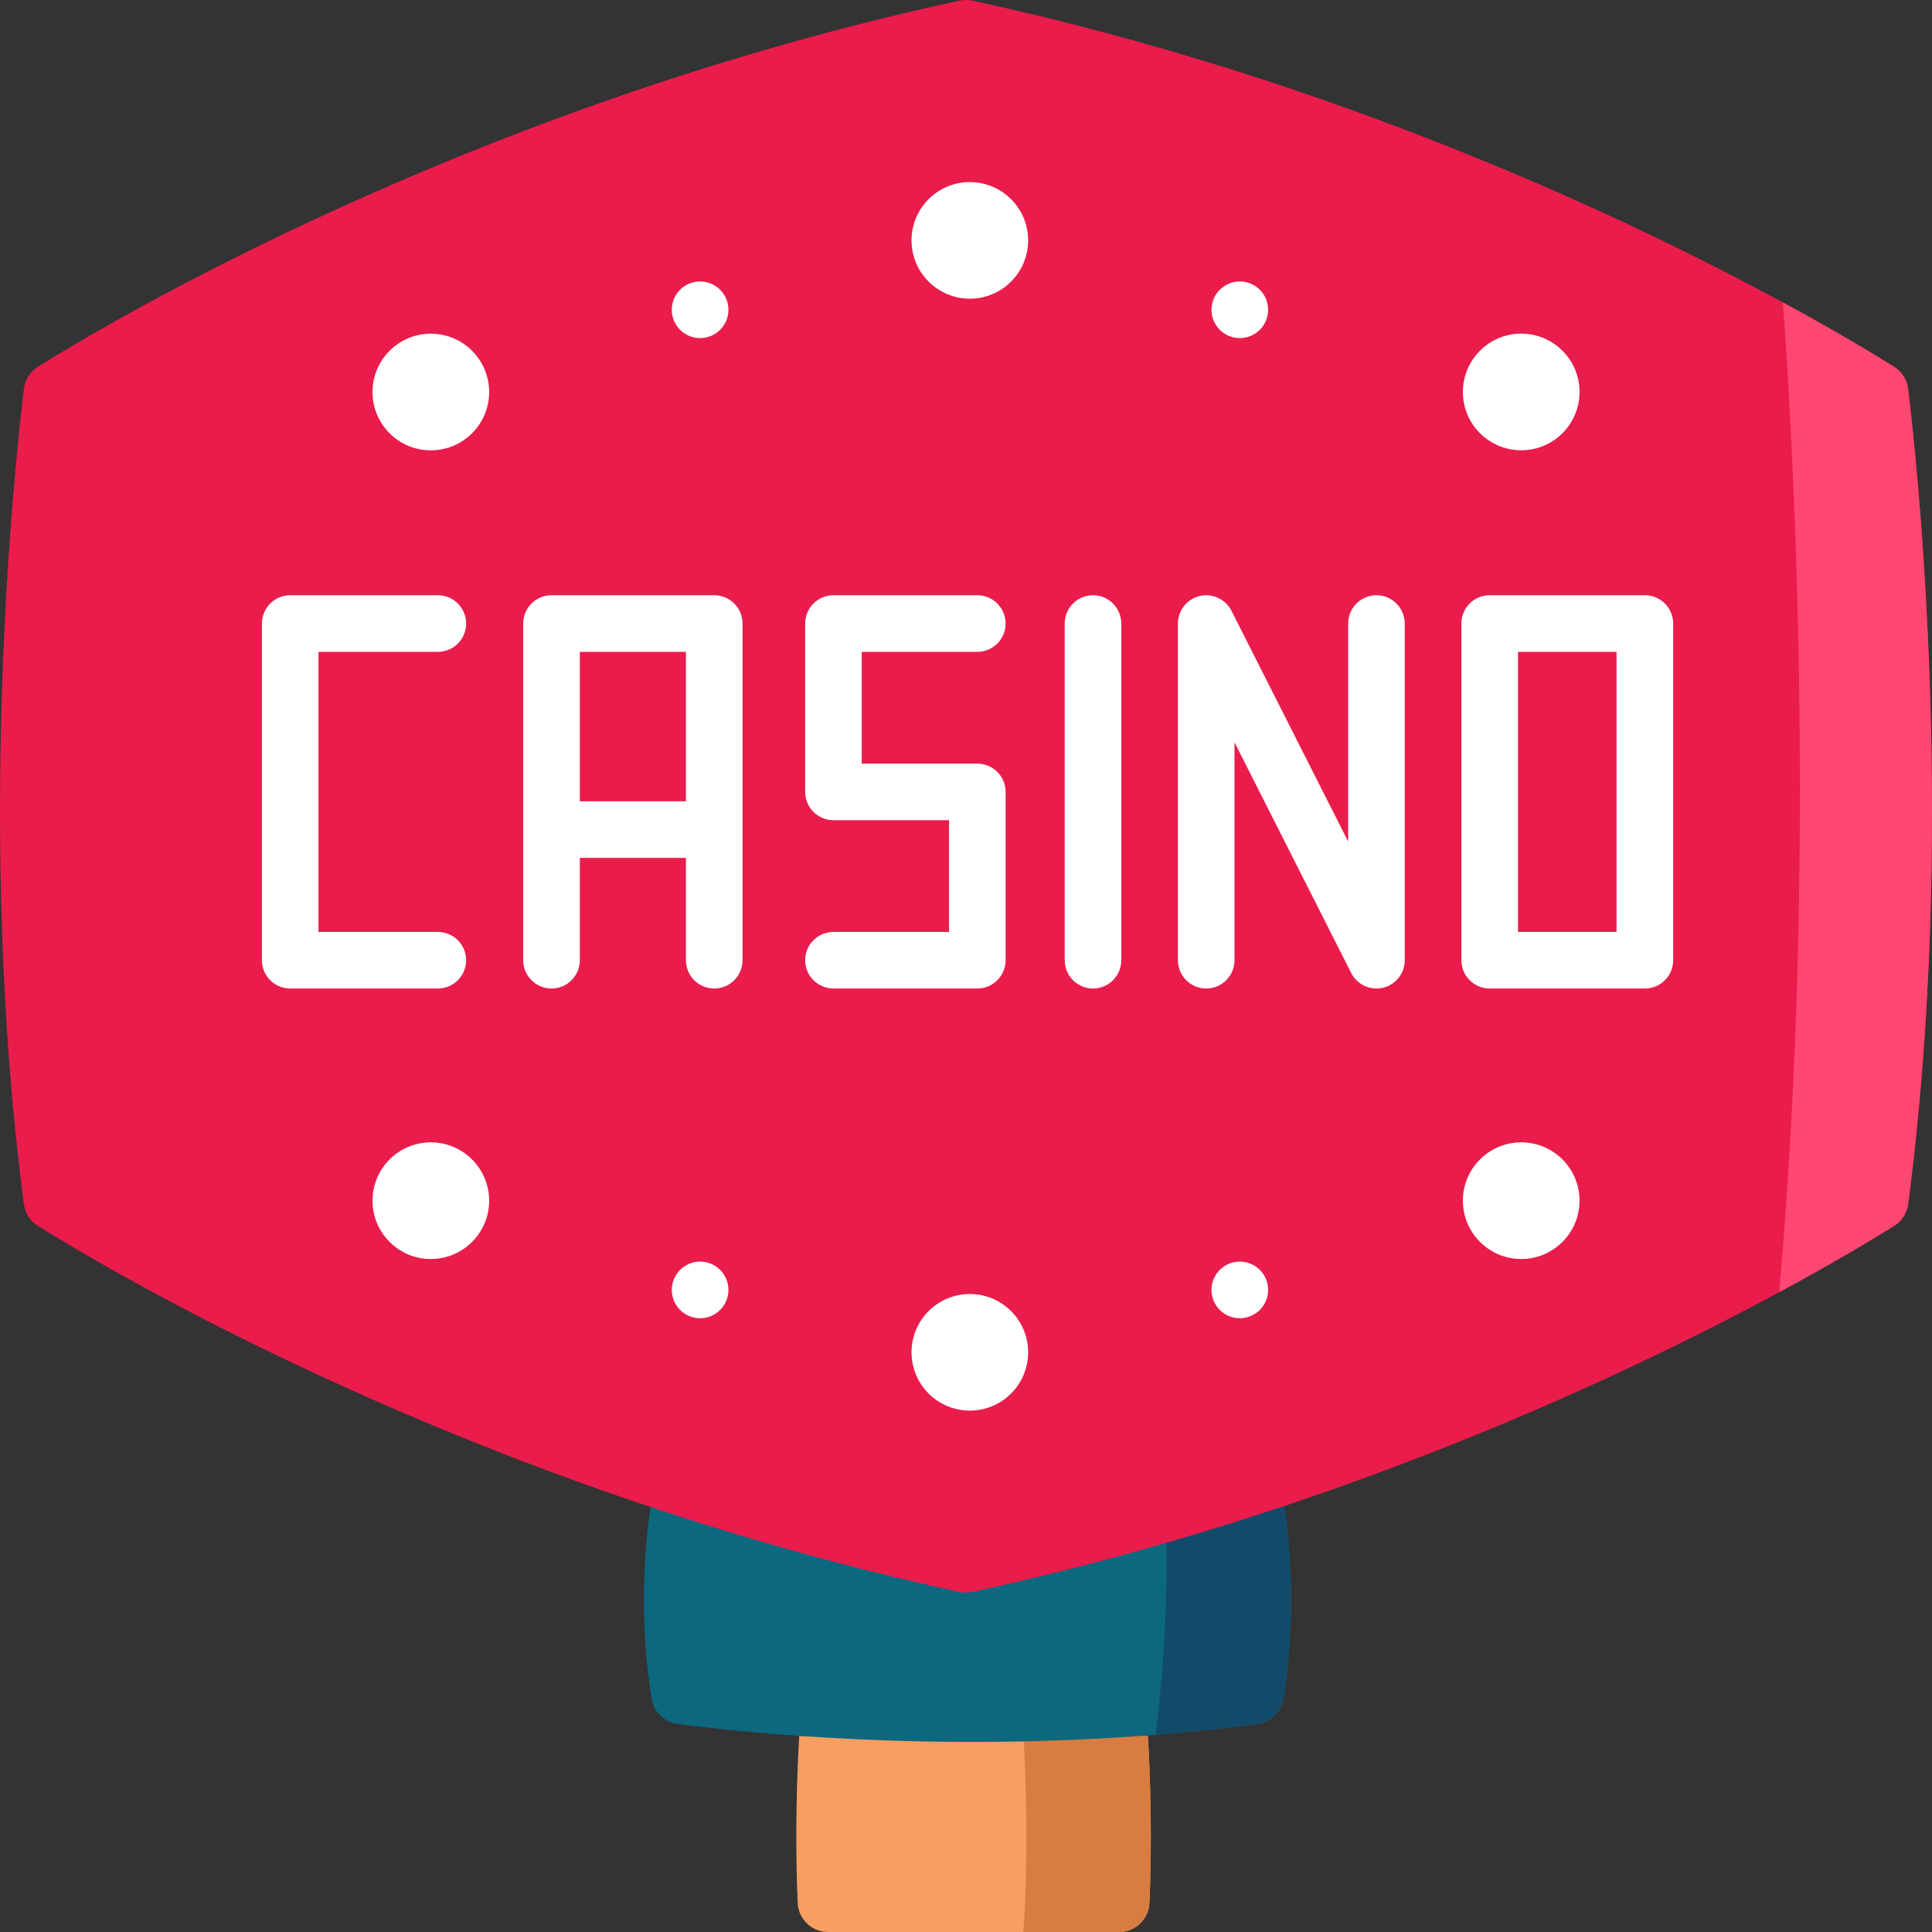 <?xml version="1.0" encoding="UTF-8" standalone="no"?>
<svg width="32" height="32" viewBox="0 0 32 32" fill="none" xmlns="http://www.w3.org/2000/svg">
<rect x="0" y="0" width="32" height="32" fill="#333333" stroke="none"/>
<path d="M18.535 32H13.715C13.445 32 13.223 31.787 13.212 31.517C13.149 30.06 13.238 28.752 13.238 28.752H19.012C19.012 28.752 19.102 30.06 19.039 31.517C19.027 31.787 18.805 32 18.535 32Z" fill="#F79E60"/>
<path d="M18.534 32H16.951C17.061 30.362 16.951 28.752 16.951 28.752H19.012C19.012 28.752 19.101 30.06 19.038 31.517C19.026 31.787 18.804 32 18.534 32Z" fill="#D77D41"/>
<path d="M21.258 28.133C21.223 28.354 21.046 28.526 20.823 28.555C20.253 28.631 19.69 28.689 19.138 28.733C15.442 29.031 12.271 28.691 11.225 28.555C11.003 28.527 10.828 28.354 10.792 28.134C10.576 26.777 10.684 25.585 10.776 24.96L19.302 24.948L21.271 24.944C21.364 25.566 21.476 26.766 21.258 28.133Z" fill="#0B687F"/>
<path d="M20.824 28.555C20.254 28.631 19.691 28.689 19.139 28.733C19.342 27.206 19.338 25.812 19.302 24.948L21.272 24.944C21.364 25.566 21.476 26.766 21.258 28.133C21.223 28.354 21.046 28.526 20.824 28.555Z" fill="#124A6A"/>
<path d="M31.605 19.943C31.586 20.092 31.501 20.225 31.373 20.304C31.066 20.497 30.414 20.892 29.469 21.403C26.867 22.808 22.047 25.083 16.108 26.367C16.037 26.382 15.963 26.382 15.892 26.367C7.798 24.618 1.781 21.026 0.627 20.304C0.499 20.225 0.414 20.092 0.395 19.943C-0.412 13.791 0.243 7.7 0.396 6.44C0.414 6.289 0.499 6.154 0.628 6.074C1.786 5.35 7.801 1.76 15.892 0.011C15.963 -0.004 16.037 -0.004 16.108 0.011C22.094 1.305 26.945 3.607 29.532 5.01C30.441 5.503 31.071 5.886 31.372 6.074C31.501 6.154 31.586 6.289 31.604 6.44C31.757 7.7 32.412 13.791 31.605 19.943Z" fill="#EA1C4B"/>
<path d="M31.373 20.304C31.066 20.497 30.413 20.892 29.469 21.403C30.106 14.218 29.692 7.211 29.531 5.01C30.44 5.503 31.07 5.886 31.371 6.074C31.5 6.154 31.585 6.289 31.604 6.44C31.757 7.7 32.411 13.791 31.605 19.944C31.585 20.093 31.5 20.225 31.373 20.304Z" fill="#FF4771"/>
<path d="M16.064 23.364C16.597 23.364 17.029 22.932 17.029 22.399C17.029 21.865 16.597 21.433 16.064 21.433C15.53 21.433 15.098 21.865 15.098 22.399C15.098 22.932 15.53 23.364 16.064 23.364Z" fill="white"/>
<path d="M7.136 18.921C6.602 18.921 6.17 19.353 6.17 19.887C6.17 20.42 6.602 20.853 7.136 20.853C7.669 20.853 8.102 20.42 8.102 19.887C8.101 19.353 7.669 18.921 7.136 18.921Z" fill="white"/>
<path d="M25.196 18.921C24.663 18.921 24.23 19.353 24.23 19.887C24.23 20.42 24.663 20.853 25.196 20.853C25.73 20.853 26.162 20.42 26.162 19.887C26.162 19.353 25.73 18.921 25.196 18.921Z" fill="white"/>
<path d="M16.064 3.016C15.53 3.016 15.098 3.448 15.098 3.982C15.098 4.515 15.53 4.947 16.064 4.947C16.597 4.947 17.029 4.515 17.029 3.982C17.029 3.448 16.597 3.016 16.064 3.016Z" fill="white"/>
<path d="M7.136 5.527C6.602 5.527 6.17 5.96 6.17 6.493C6.17 7.027 6.602 7.459 7.136 7.459C7.669 7.459 8.102 7.027 8.102 6.493C8.101 5.96 7.669 5.527 7.136 5.527Z" fill="white"/>
<path d="M25.196 7.458C25.73 7.458 26.162 7.026 26.162 6.492C26.162 5.959 25.73 5.526 25.196 5.526C24.663 5.526 24.23 5.959 24.23 6.492C24.23 7.026 24.663 7.458 25.196 7.458Z" fill="white"/>
<path d="M7.252 10.797C7.511 10.797 7.721 10.587 7.721 10.328C7.721 10.069 7.511 9.859 7.252 9.859H4.807C4.548 9.859 4.338 10.069 4.338 10.328V15.904C4.338 16.163 4.548 16.373 4.807 16.373H7.252C7.511 16.373 7.721 16.163 7.721 15.904C7.721 15.646 7.511 15.436 7.252 15.436H5.275V10.797H7.252Z" fill="white"/>
<path d="M27.244 9.859H24.674C24.415 9.859 24.205 10.069 24.205 10.328V15.904C24.205 16.163 24.415 16.373 24.674 16.373H27.244C27.503 16.373 27.713 16.163 27.713 15.904V10.328C27.713 10.069 27.503 9.859 27.244 9.859ZM26.775 15.436H25.143V10.797H26.775V15.436Z" fill="white"/>
<path d="M16.187 10.797C16.446 10.797 16.656 10.587 16.656 10.328C16.656 10.069 16.446 9.859 16.187 9.859H13.805C13.546 9.859 13.336 10.069 13.336 10.328V13.116C13.336 13.375 13.546 13.585 13.805 13.585H15.719V15.436H13.805C13.546 15.436 13.336 15.645 13.336 15.904C13.336 16.163 13.546 16.373 13.805 16.373H16.187C16.446 16.373 16.656 16.163 16.656 15.904V13.116C16.656 12.857 16.446 12.648 16.187 12.648H14.273V10.797H16.187Z" fill="white"/>
<path d="M11.83 9.859H9.135C8.876 9.859 8.666 10.069 8.666 10.328V15.904C8.666 16.163 8.876 16.373 9.135 16.373C9.394 16.373 9.604 16.163 9.604 15.904V14.21H11.361V15.904C11.361 16.163 11.571 16.373 11.83 16.373C12.089 16.373 12.299 16.163 12.299 15.904V10.328C12.299 10.069 12.089 9.859 11.83 9.859ZM9.604 13.272V10.797H11.361V13.272H9.604Z" fill="white"/>
<path d="M18.104 9.859C17.845 9.859 17.635 10.069 17.635 10.328V15.904C17.635 16.163 17.845 16.373 18.104 16.373C18.363 16.373 18.572 16.163 18.572 15.904V10.328C18.572 10.069 18.362 9.859 18.104 9.859Z" fill="white"/>
<path d="M22.799 9.859C22.54 9.859 22.33 10.069 22.33 10.328V13.939L20.397 10.117C20.299 9.923 20.081 9.822 19.87 9.872C19.659 9.923 19.51 10.111 19.51 10.328V15.904C19.51 16.163 19.72 16.373 19.979 16.373C20.238 16.373 20.447 16.163 20.447 15.904V12.294L22.38 16.116C22.462 16.276 22.625 16.373 22.799 16.373C22.835 16.373 22.871 16.369 22.907 16.36C23.119 16.31 23.267 16.121 23.267 15.904V10.328C23.267 10.069 23.058 9.859 22.799 9.859Z" fill="white"/>
<path d="M12.065 5.131C12.065 4.872 11.855 4.662 11.596 4.662C11.337 4.662 11.127 4.872 11.127 5.131C11.127 5.39 11.337 5.6 11.596 5.6C11.855 5.6 12.065 5.39 12.065 5.131Z" fill="white"/>
<path d="M21.004 5.131C21.004 4.872 20.794 4.662 20.535 4.662C20.276 4.662 20.066 4.872 20.066 5.131C20.066 5.39 20.276 5.6 20.535 5.6C20.794 5.6 21.004 5.39 21.004 5.131Z" fill="white"/>
<path d="M11.127 21.365C11.127 21.624 11.337 21.834 11.596 21.834C11.855 21.834 12.065 21.624 12.065 21.365C12.065 21.106 11.855 20.896 11.596 20.896C11.337 20.896 11.127 21.106 11.127 21.365Z" fill="white"/>
<path d="M20.066 21.365C20.066 21.624 20.276 21.834 20.535 21.834C20.794 21.834 21.004 21.624 21.004 21.365C21.004 21.106 20.794 20.896 20.535 20.896C20.276 20.896 20.066 21.106 20.066 21.365Z" fill="white"/>
</svg>
